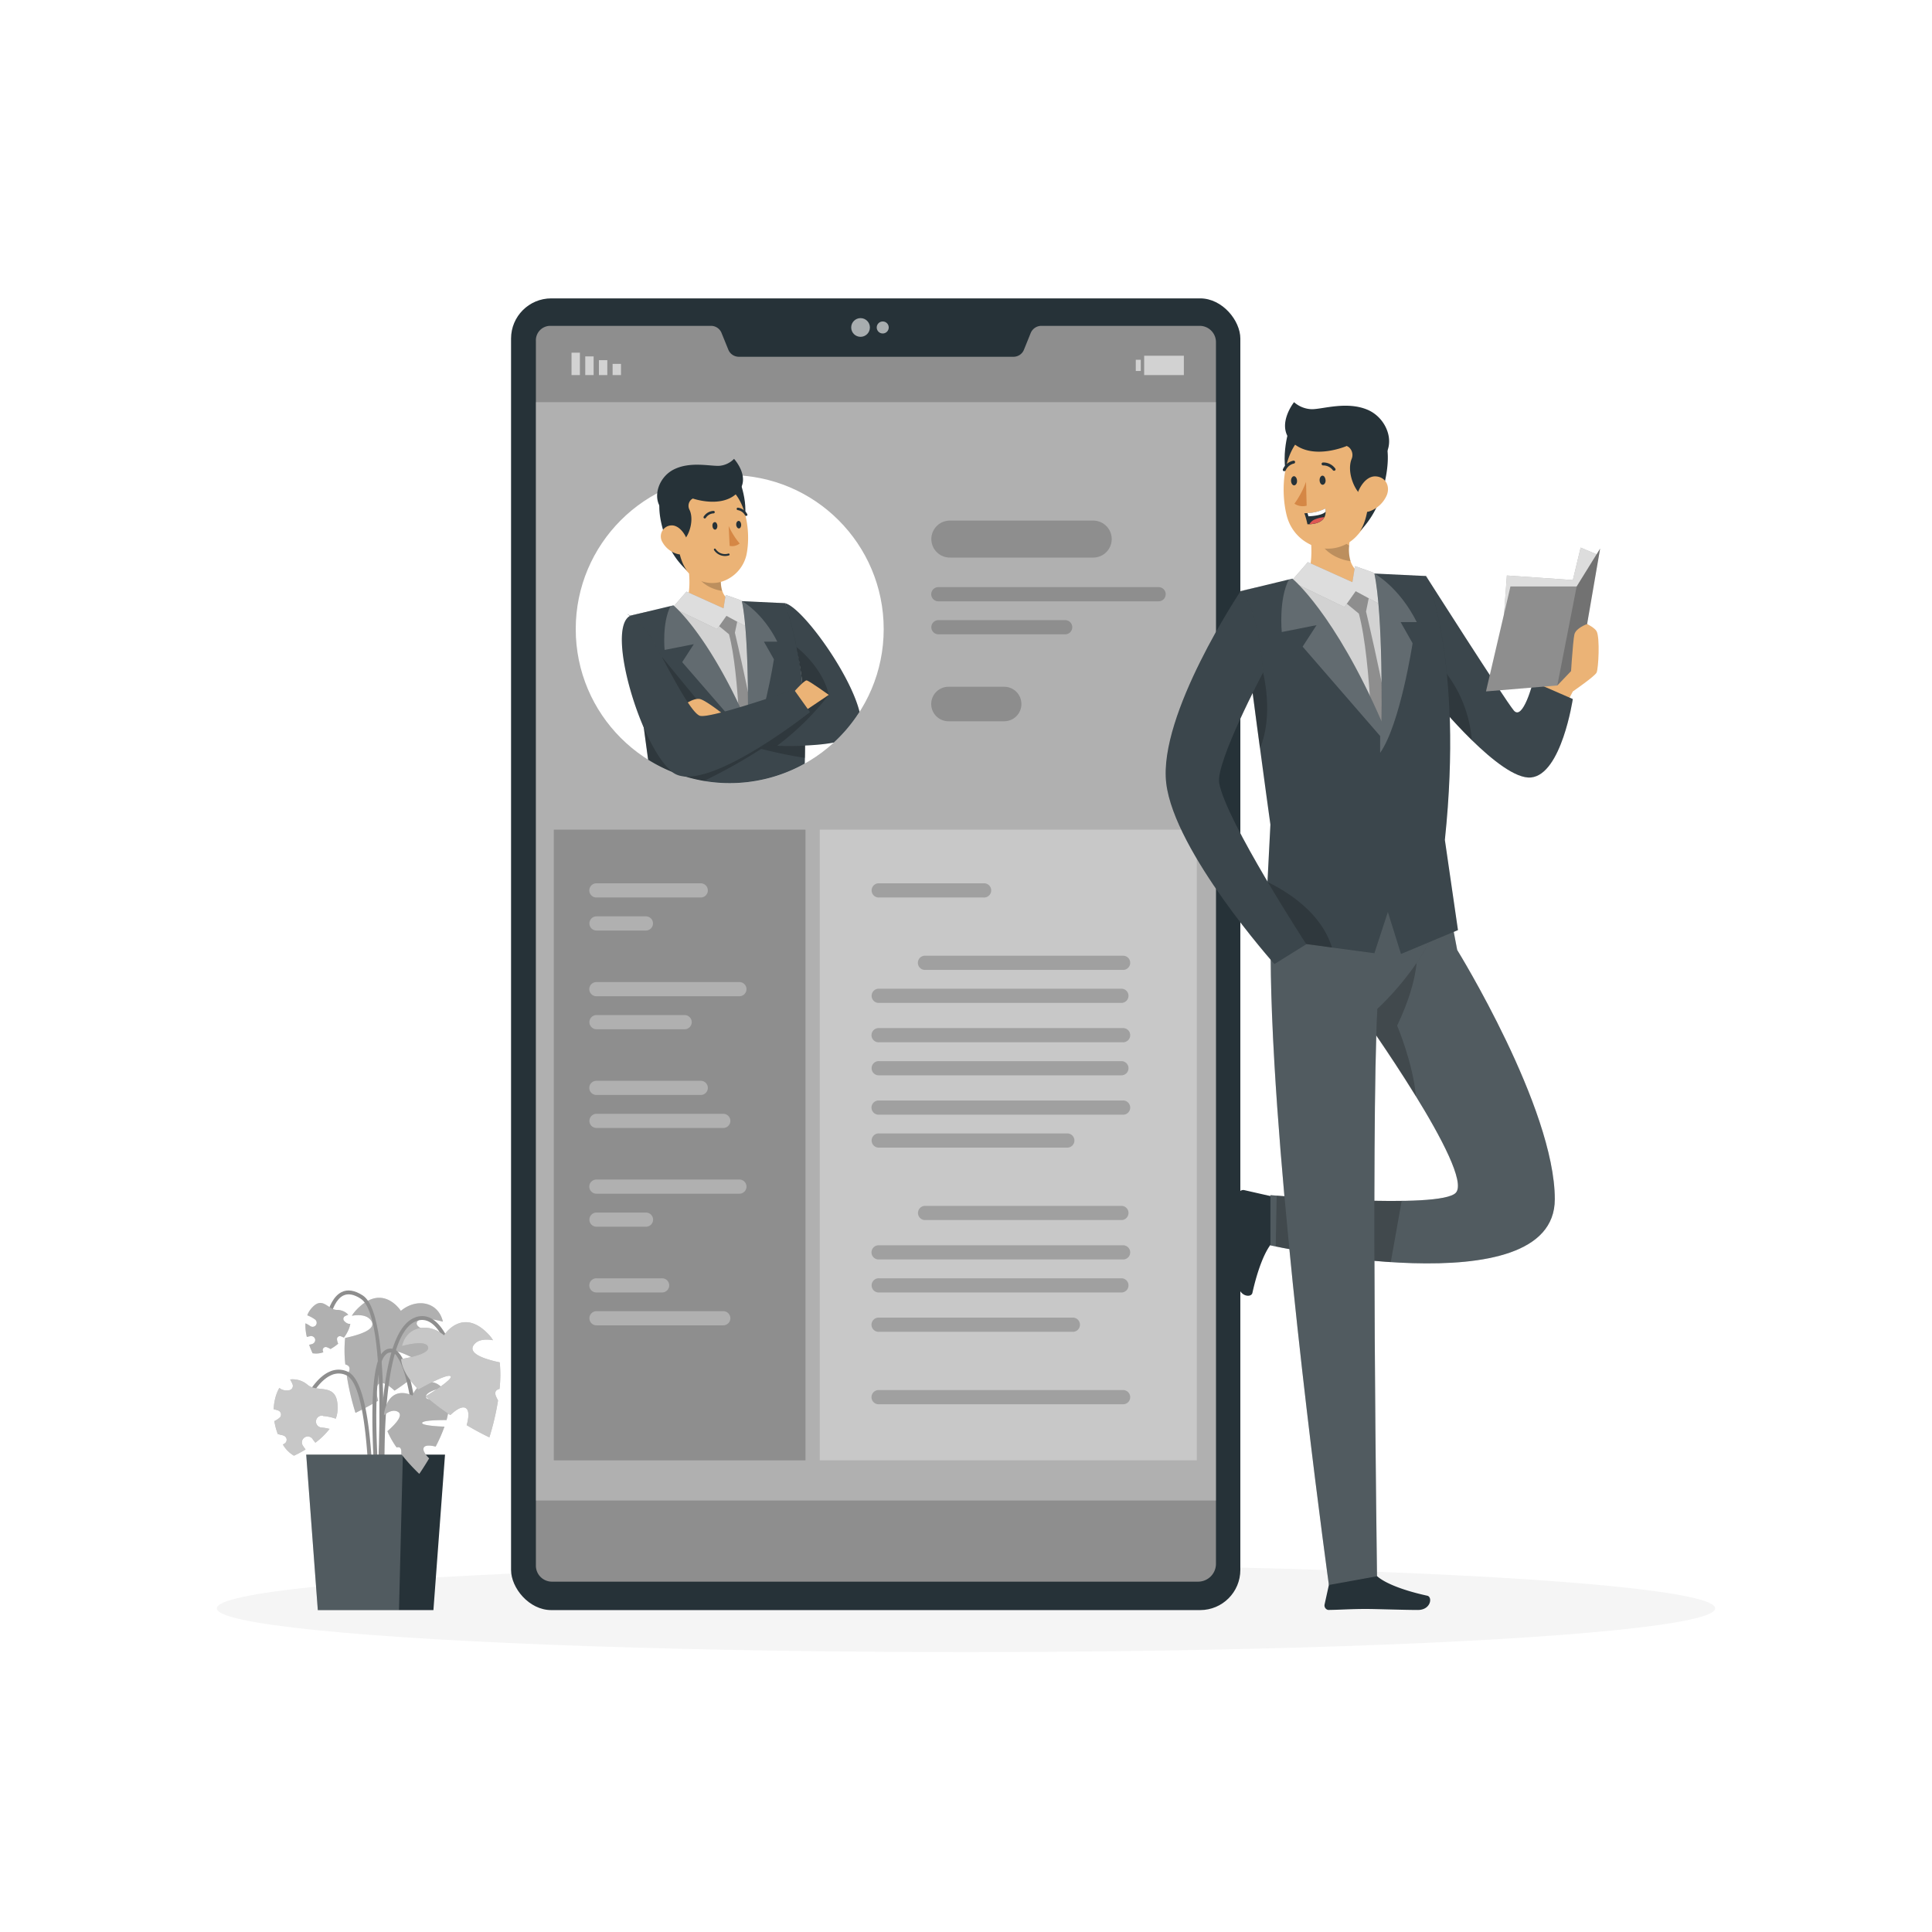 <svg class="animated" id="freepik_stories-personal-site" xmlns="http://www.w3.org/2000/svg" viewBox="0 0 500 500" version="1.1" xmlns:xlink="http://www.w3.org/1999/xlink" xmlns:svgjs="http://svgjs.com/svgjs"><style>svg#freepik_stories-personal-site:not(.animated) .animable {opacity: 0;}svg#freepik_stories-personal-site.animated #freepik--background-complete--inject-2 {animation: 15.0s 1 forwards cubic-bezier(.36,-0.01,.5,1.38) slideLeft;animation-delay: 0s;}            @keyframes slideLeft {                0% {                    opacity: 0;                    transform: translateX(-30px);                }                100% {                    opacity: 1;                    transform: translateX(0);                }            }        .animator-hidden { display: none; }</style><g id="freepik--background-complete--inject-2" class="animable animator-active animator-hidden" style="transform-origin: 250px 228.23px;"><rect y="382.4" width="500" height="0.25" style="fill: rgb(235, 235, 235); transform-origin: 250px 382.525px;" id="el3klbbmtvb9a" class="animable"></rect><rect x="416.78" y="398.49" width="33.12" height="0.25" style="fill: rgb(235, 235, 235); transform-origin: 433.34px 398.615px;" id="elzklpeznqfg" class="animable"></rect><rect x="322.53" y="401.21" width="8.69" height="0.25" style="fill: rgb(235, 235, 235); transform-origin: 326.875px 401.335px;" id="elr006u4uan1j" class="animable"></rect><rect x="396.59" y="389.21" width="19.19" height="0.25" style="fill: rgb(235, 235, 235); transform-origin: 406.185px 389.335px;" id="eldx5w8lgh5u5" class="animable"></rect><rect x="52.46" y="390.89" width="43.19" height="0.25" style="fill: rgb(235, 235, 235); transform-origin: 74.055px 391.015px;" id="elgi2jc698hwt" class="animable"></rect><rect x="104.56" y="390.89" width="6.33" height="0.25" style="fill: rgb(235, 235, 235); transform-origin: 107.725px 391.015px;" id="elczg8jnc1hgb" class="animable"></rect><rect x="131.47" y="395.11" width="93.68" height="0.25" style="fill: rgb(235, 235, 235); transform-origin: 178.31px 395.235px;" id="ell7ksoy8jnp" class="animable"></rect><path d="M237,337.8H43.91a5.71,5.71,0,0,1-5.7-5.71V60.66A5.71,5.71,0,0,1,43.91,55H237a5.71,5.71,0,0,1,5.71,5.71V332.09A5.71,5.71,0,0,1,237,337.8ZM43.91,55.2a5.46,5.46,0,0,0-5.45,5.46V332.09a5.46,5.46,0,0,0,5.45,5.46H237a5.47,5.47,0,0,0,5.46-5.46V60.66A5.47,5.47,0,0,0,237,55.2Z" style="fill: rgb(235, 235, 235); transform-origin: 140.46px 196.4px;" id="el127s0s4v3z1c" class="animable"></path><path d="M453.31,337.8H260.21a5.72,5.72,0,0,1-5.71-5.71V60.66A5.72,5.72,0,0,1,260.21,55h193.1A5.71,5.71,0,0,1,459,60.66V332.09A5.71,5.71,0,0,1,453.31,337.8ZM260.21,55.2a5.47,5.47,0,0,0-5.46,5.46V332.09a5.47,5.47,0,0,0,5.46,5.46h193.1a5.47,5.47,0,0,0,5.46-5.46V60.66a5.47,5.47,0,0,0-5.46-5.46Z" style="fill: rgb(235, 235, 235); transform-origin: 356.75px 196.4px;" id="el981gwzyubj" class="animable"></path><g id="elt7xlqy9cmg"><rect x="269.04" y="159.31" width="176.29" height="223.23" style="fill: rgb(240, 240, 240); transform-origin: 357.185px 270.925px; transform: rotate(180deg);" class="animable"></rect></g><g id="elbsdkp3gy99q"><rect x="275.27" y="167.45" width="163.83" height="47.74" style="fill: rgb(224, 224, 224); transform-origin: 357.185px 191.32px; transform: rotate(180deg);" class="animable"></rect></g><g id="elnmrx0lnlcdk"><rect x="429.79" y="175.18" width="9.31" height="40.01" style="fill: rgb(235, 235, 235); transform-origin: 434.445px 195.185px; transform: rotate(180deg);" class="animable"></rect></g><g id="elks5d04y3zpq"><rect x="384.79" y="175.18" width="9.31" height="40.01" style="fill: rgb(235, 235, 235); transform-origin: 389.445px 195.185px; transform: rotate(180deg);" class="animable"></rect></g><g id="el23xdmjy350e"><rect x="330.24" y="174.68" width="9.31" height="40.01" style="fill: rgb(235, 235, 235); transform-origin: 334.895px 194.685px; transform: rotate(-170.22deg);" class="animable"></rect></g><g id="elw7051l2m3i8"><rect x="418.26" y="180.45" width="9.31" height="34.74" style="fill: rgb(235, 235, 235); transform-origin: 422.915px 197.82px; transform: rotate(180deg);" class="animable"></rect></g><g id="eldhk1ozwaso"><rect x="396.87" y="180.45" width="9.31" height="34.74" style="fill: rgb(235, 235, 235); transform-origin: 401.525px 197.82px; transform: rotate(180deg);" class="animable"></rect></g><g id="elu5atwf632v"><rect x="342.87" y="180.45" width="9.31" height="34.74" style="fill: rgb(235, 235, 235); transform-origin: 347.525px 197.82px; transform: rotate(180deg);" class="animable"></rect></g><g id="el2fuujiub86g"><rect x="368.69" y="179.85" width="9.31" height="34.74" style="fill: rgb(235, 235, 235); transform-origin: 373.345px 197.22px; transform: rotate(-167.47deg);" class="animable"></rect></g><g id="el4uxxapsbylq"><rect x="410.21" y="173.19" width="4.65" height="41.99" style="fill: rgb(235, 235, 235); transform-origin: 412.535px 194.185px; transform: rotate(180deg);" class="animable"></rect></g><g id="el5kord7mqlk"><rect x="354.86" y="173.19" width="4.65" height="41.99" style="fill: rgb(235, 235, 235); transform-origin: 357.185px 194.185px; transform: rotate(180deg);" class="animable"></rect></g><rect x="275.27" y="222.74" width="163.83" height="47.74" style="fill: rgb(224, 224, 224); transform-origin: 357.185px 246.61px;" id="eltkre5qv0yw" class="animable"></rect><rect x="275.27" y="230.47" width="9.31" height="40.01" style="fill: rgb(235, 235, 235); transform-origin: 279.925px 250.475px;" id="el0aznux7s1558" class="animable"></rect><rect x="320.27" y="230.47" width="9.31" height="40.01" style="fill: rgb(235, 235, 235); transform-origin: 324.925px 250.475px;" id="el4vrap7vt9kv" class="animable"></rect><g id="elkaimyfs5tcl"><rect x="374.82" y="229.97" width="9.31" height="40.01" style="fill: rgb(235, 235, 235); transform-origin: 379.475px 249.975px; transform: rotate(-9.78deg);" class="animable"></rect></g><rect x="286.8" y="235.74" width="9.31" height="34.74" style="fill: rgb(235, 235, 235); transform-origin: 291.455px 253.11px;" id="el93uttqpn7ye" class="animable"></rect><rect x="308.19" y="235.74" width="9.31" height="34.74" style="fill: rgb(235, 235, 235); transform-origin: 312.845px 253.11px;" id="elfbfy08zcxkp" class="animable"></rect><rect x="362.18" y="235.74" width="9.31" height="34.74" style="fill: rgb(235, 235, 235); transform-origin: 366.835px 253.11px;" id="elb03va0h3xp" class="animable"></rect><g id="elb5r653vqql8"><rect x="336.37" y="235.15" width="9.31" height="34.74" style="fill: rgb(235, 235, 235); transform-origin: 341.025px 252.52px; transform: rotate(-12.53deg);" class="animable"></rect></g><rect x="299.5" y="228.49" width="4.65" height="41.99" style="fill: rgb(235, 235, 235); transform-origin: 301.825px 249.485px;" id="elxvxadxy5vvs" class="animable"></rect><rect x="354.86" y="228.49" width="4.65" height="41.99" style="fill: rgb(235, 235, 235); transform-origin: 357.185px 249.485px;" id="elmtwvu5lfxxc" class="animable"></rect><g id="elwcxg5fy5op"><rect x="429.79" y="230.47" width="9.31" height="40.01" style="fill: rgb(235, 235, 235); transform-origin: 434.445px 250.475px; transform: rotate(180deg);" class="animable"></rect></g><g id="el4qfi7b4xtv8"><rect x="418.26" y="235.74" width="9.31" height="34.74" style="fill: rgb(235, 235, 235); transform-origin: 422.915px 253.11px; transform: rotate(180deg);" class="animable"></rect></g><g id="elsrrqf9590o"><rect x="396.87" y="235.74" width="9.31" height="34.74" style="fill: rgb(235, 235, 235); transform-origin: 401.525px 253.11px; transform: rotate(180deg);" class="animable"></rect></g><g id="el3fwep7czqts"><rect x="410.21" y="228.49" width="4.65" height="41.99" style="fill: rgb(235, 235, 235); transform-origin: 412.535px 249.485px; transform: rotate(180deg);" class="animable"></rect></g><g id="elba49je51ps"><rect x="275.27" y="278.04" width="163.83" height="47.74" style="fill: rgb(224, 224, 224); transform-origin: 357.185px 301.91px; transform: rotate(180deg);" class="animable"></rect></g><g id="elnee5xppz0t"><rect x="335.76" y="285.77" width="9.31" height="40.01" style="fill: rgb(235, 235, 235); transform-origin: 340.415px 305.775px; transform: rotate(180deg);" class="animable"></rect></g><g id="eln6kbyz3dqab"><rect x="281.21" y="285.27" width="9.31" height="40.01" style="fill: rgb(235, 235, 235); transform-origin: 285.865px 305.275px; transform: rotate(-170.22deg);" class="animable"></rect></g><g id="elzku0tx7tuod"><rect x="369.23" y="291.04" width="9.31" height="34.74" style="fill: rgb(235, 235, 235); transform-origin: 373.885px 308.41px; transform: rotate(180deg);" class="animable"></rect></g><g id="ell911mjk6ven"><rect x="347.84" y="291.04" width="9.31" height="34.74" style="fill: rgb(235, 235, 235); transform-origin: 352.495px 308.41px; transform: rotate(180deg);" class="animable"></rect></g><g id="elk8p3xqwpsxs"><rect x="293.84" y="291.04" width="9.31" height="34.74" style="fill: rgb(235, 235, 235); transform-origin: 298.495px 308.41px; transform: rotate(180deg);" class="animable"></rect></g><g id="el20c2r37rqgp"><rect x="319.66" y="290.44" width="9.31" height="34.74" style="fill: rgb(235, 235, 235); transform-origin: 324.315px 307.81px; transform: rotate(-167.47deg);" class="animable"></rect></g><g id="elutf7jmi5lyi"><rect x="361.18" y="283.78" width="4.65" height="41.99" style="fill: rgb(235, 235, 235); transform-origin: 363.505px 304.775px; transform: rotate(180deg);" class="animable"></rect></g><g id="elqnwtetybku8"><rect x="305.82" y="283.78" width="4.65" height="41.99" style="fill: rgb(235, 235, 235); transform-origin: 308.145px 304.775px; transform: rotate(180deg);" class="animable"></rect></g><g id="elt834liigp2p"><rect x="388.27" y="285.27" width="9.31" height="40.01" style="fill: rgb(235, 235, 235); transform-origin: 392.925px 305.275px; transform: rotate(-170.22deg);" class="animable"></rect></g><g id="elj10xponnye"><rect x="400.91" y="291.04" width="9.31" height="34.74" style="fill: rgb(235, 235, 235); transform-origin: 405.565px 308.41px; transform: rotate(180deg);" class="animable"></rect></g><g id="elqe8u6vcf85p"><rect x="426.72" y="290.44" width="9.31" height="34.74" style="fill: rgb(235, 235, 235); transform-origin: 431.375px 307.81px; transform: rotate(-167.47deg);" class="animable"></rect></g><g id="elwh6psxfy7ad"><rect x="412.89" y="283.78" width="4.65" height="41.99" style="fill: rgb(235, 235, 235); transform-origin: 415.215px 304.775px; transform: rotate(180deg);" class="animable"></rect></g><path d="M418.26,159.31V156h-5.37a62.77,62.77,0,0,0,2-31.45s.08,13.73-5.23,13.83c-8.11.14-8.72-13.83-8.72-13.83s-2,20,5.32,31.45h-5.56v3.31Z" style="fill: rgb(224, 224, 224); transform-origin: 409.475px 141.93px;" id="elueag9c9e71d" class="animable"></path><circle cx="407.85" cy="133.71" r="4.68" style="fill: rgb(224, 224, 224); transform-origin: 407.85px 133.71px;" id="elz8rucspxm3" class="animable"></circle><path d="M382.26,159.31v-1.93l-5.67-2.64,2.83-2.76-7.05-24.93v15.56s1,0,1,2.24-3.21,1.72-3.21-.13,1.05-2.11,1.05-2.11V126.39l-6.46,24.66,2.9,3.69-5.8,2.64v1.93Z" style="fill: rgb(224, 224, 224); transform-origin: 372.055px 142.85px;" id="elauq3f5d1va8" class="animable"></path><polygon points="347.53 159.31 347.53 157.78 342.3 156.59 342.3 133.71 337.82 127.45 334 132.35 334 142.85 332.02 140.11 329.25 139.05 327.27 143.38 331.49 156.59 327.27 157.78 327.27 159.31 347.53 159.31" style="fill: rgb(224, 224, 224); transform-origin: 337.4px 143.38px;" id="elyclg0q3a8k8" class="animable"></polygon><polygon points="312.84 160.01 306.43 127.45 286.8 127.45 291.45 145.91 284.57 159.31 312.84 160.01" style="fill: rgb(224, 224, 224); transform-origin: 298.705px 143.73px;" id="ell5xudxgy3vi" class="animable"></polygon><rect x="53.31" y="111.49" width="130.44" height="6.7" style="fill: rgb(224, 224, 224); transform-origin: 118.53px 114.84px;" id="elevfc20iqfo" class="animable"></rect><rect x="59.31" y="86.79" width="5.75" height="24.7" style="fill: rgb(235, 235, 235); transform-origin: 62.185px 99.14px;" id="el7wviysj09kd" class="animable"></rect><rect x="87.1" y="86.79" width="5.75" height="24.7" style="fill: rgb(235, 235, 235); transform-origin: 89.975px 99.14px;" id="elph2poz33vo" class="animable"></rect><g id="elui2i59jzm1i"><rect x="120.78" y="86.48" width="5.75" height="24.7" style="fill: rgb(235, 235, 235); transform-origin: 123.655px 98.83px; transform: rotate(-9.78deg);" class="animable"></rect></g><rect x="66.43" y="90.04" width="5.75" height="21.45" style="fill: rgb(235, 235, 235); transform-origin: 69.305px 100.765px;" id="elhqoxt6wx37l" class="animable"></rect><rect x="79.64" y="90.04" width="5.75" height="21.45" style="fill: rgb(235, 235, 235); transform-origin: 82.515px 100.765px;" id="elinnllrwkp4" class="animable"></rect><rect x="112.98" y="90.04" width="5.75" height="21.45" style="fill: rgb(235, 235, 235); transform-origin: 115.855px 100.765px;" id="el3lsjarmczr2" class="animable"></rect><g id="elpgmy3trll1"><rect x="97.04" y="89.68" width="5.75" height="21.45" style="fill: rgb(235, 235, 235); transform-origin: 99.915px 100.405px; transform: rotate(-12.53deg);" class="animable"></rect></g><rect x="74.27" y="85.56" width="2.87" height="25.93" style="fill: rgb(235, 235, 235); transform-origin: 75.705px 98.525px;" id="el4sjj4dt11v" class="animable"></rect><rect x="108.45" y="85.56" width="2.87" height="25.93" style="fill: rgb(235, 235, 235); transform-origin: 109.885px 98.525px;" id="el49f3kbyc10h" class="animable"></rect><rect x="143.23" y="91.94" width="28" height="19.33" style="fill: rgb(235, 235, 235); transform-origin: 157.23px 101.605px;" id="elkjeh532tt9" class="animable"></rect><g id="ellh05qlld6ni"><rect x="53.31" y="161.52" width="130.44" height="6.7" style="fill: rgb(224, 224, 224); transform-origin: 118.53px 164.87px; transform: rotate(180deg);" class="animable"></rect></g><g id="elhjmtkih39d"><rect x="171.99" y="136.82" width="5.75" height="24.7" style="fill: rgb(235, 235, 235); transform-origin: 174.865px 149.17px; transform: rotate(180deg);" class="animable"></rect></g><g id="elog7y3n6zox8"><rect x="144.21" y="136.82" width="5.75" height="24.7" style="fill: rgb(235, 235, 235); transform-origin: 147.085px 149.17px; transform: rotate(180deg);" class="animable"></rect></g><g id="eleuhu8c162b"><rect x="110.52" y="136.51" width="5.75" height="24.7" style="fill: rgb(235, 235, 235); transform-origin: 113.395px 148.86px; transform: rotate(-170.22deg);" class="animable"></rect></g><g id="elgwlkycxwhmd"><rect x="164.87" y="140.08" width="5.75" height="21.45" style="fill: rgb(235, 235, 235); transform-origin: 167.745px 150.805px; transform: rotate(180deg);" class="animable"></rect></g><g id="elmwnbr1t3ywb"><rect x="151.66" y="140.08" width="5.75" height="21.45" style="fill: rgb(235, 235, 235); transform-origin: 154.535px 150.805px; transform: rotate(180deg);" class="animable"></rect></g><g id="elf71ndicbquu"><rect x="118.32" y="140.08" width="5.75" height="21.45" style="fill: rgb(235, 235, 235); transform-origin: 121.195px 150.805px; transform: rotate(180deg);" class="animable"></rect></g><g id="el9zzlpp6pgh"><rect x="134.26" y="139.71" width="5.75" height="21.45" style="fill: rgb(235, 235, 235); transform-origin: 137.135px 150.435px; transform: rotate(-167.47deg);" class="animable"></rect></g><g id="elet6lmcu2be7"><rect x="159.9" y="135.59" width="2.87" height="25.93" style="fill: rgb(235, 235, 235); transform-origin: 161.335px 148.555px; transform: rotate(180deg);" class="animable"></rect></g><g id="elm9pa0avgc8"><rect x="125.72" y="135.59" width="2.87" height="25.93" style="fill: rgb(235, 235, 235); transform-origin: 127.155px 148.555px; transform: rotate(180deg);" class="animable"></rect></g><g id="elfqmkz34xw4"><rect x="65.82" y="141.97" width="28" height="19.33" style="fill: rgb(235, 235, 235); transform-origin: 79.82px 151.635px; transform: rotate(180deg);" class="animable"></rect></g><rect x="46.99" y="259.47" width="109.39" height="123.08" style="fill: rgb(224, 224, 224); transform-origin: 101.685px 321.01px;" id="elrmy86tf032o" class="animable"></rect><rect x="52.42" y="264.37" width="98.53" height="19.82" style="fill: rgb(235, 235, 235); transform-origin: 101.685px 274.28px;" id="elk1eqlpb2dgn" class="animable"></rect><rect x="52.42" y="289.34" width="98.53" height="19.82" style="fill: rgb(235, 235, 235); transform-origin: 101.685px 299.25px;" id="el4ds5wu9kqi9" class="animable"></rect><rect x="52.42" y="314.31" width="98.53" height="59.1" style="fill: rgb(235, 235, 235); transform-origin: 101.685px 343.86px;" id="elk3dtm5h7ad9" class="animable"></rect><path d="M106.27,267.76H97.1a6.9,6.9,0,0,1-5.94-3.39h21A6.9,6.9,0,0,1,106.27,267.76Z" style="fill: rgb(224, 224, 224); transform-origin: 101.66px 266.065px;" id="elv2ew9zlnfd" class="animable"></path><path d="M106.27,292.7H97.1a6.9,6.9,0,0,1-5.94-3.39h21A6.9,6.9,0,0,1,106.27,292.7Z" style="fill: rgb(224, 224, 224); transform-origin: 101.66px 291.005px;" id="ela6qvpdcgv87" class="animable"></path><path d="M106.27,317.73H97.1a6.89,6.89,0,0,1-5.94-3.4h21A6.89,6.89,0,0,1,106.27,317.73Z" style="fill: rgb(224, 224, 224); transform-origin: 101.66px 316.03px;" id="ellhs5o2x6oqd" class="animable"></path></g><g id="freepik--Shadow--inject-2" class="animable" style="transform-origin: 250px 416.24px;"><ellipse id="freepik--path--inject-2" cx="250" cy="416.24" rx="193.89" ry="11.32" style="fill: rgb(245, 245, 245); transform-origin: 250px 416.24px;" class="animable"></ellipse></g><g id="freepik--Plant--inject-2" class="animable" style="transform-origin: 100.158px 375.33px;"><path d="M107.85,342.4c-.21,1.47,3.77,2.44,7,3-.26,2.67-2,5.37-4.49,7.89-3.09-1.74-7.49-4-8.3-3.48s3.62,3.53,6.44,5.25a57.06,57.06,0,0,1-6.39,4.84c-1.38-1.29-3-2.43-4-1.81s-.73,2.63-.24,4.42c-3.36,1.95-5.87,3.14-5.87,3.14a67.5,67.5,0,0,1-2.24-9.53c.17-.33.34-.67.49-1,.54-1.25,0-1.78-.88-2a32.82,32.82,0,0,1-.05-6.86c3.79-.8,8.41-2.27,6.68-4.55-1-1.38-3-1.53-4.94-1.19a8.52,8.52,0,0,1,.94-1.27c6.92-7.62,11.74,0,11.74,0,4-3.35,9.66-2.45,10.88,2.79C112.42,341.45,108.11,340.59,107.85,342.4Z" style="fill: rgb(142, 142, 142); transform-origin: 102.007px 350.757px;" id="el55gka6p4ieg" class="animable"></path><g id="elbazg32rg32"><path d="M107.85,342.4c-.21,1.47,3.77,2.44,7,3-.26,2.67-2,5.37-4.49,7.89-3.09-1.74-7.49-4-8.3-3.48s3.62,3.53,6.44,5.25a57.06,57.06,0,0,1-6.39,4.84c-1.38-1.29-3-2.43-4-1.81s-.73,2.63-.24,4.42c-3.36,1.95-5.87,3.14-5.87,3.14a67.5,67.5,0,0,1-2.24-9.53c.17-.33.34-.67.49-1,.54-1.25,0-1.78-.88-2a32.82,32.82,0,0,1-.05-6.86c3.79-.8,8.41-2.27,6.68-4.55-1-1.38-3-1.53-4.94-1.19a8.52,8.52,0,0,1,.94-1.27c6.92-7.62,11.74,0,11.74,0,4-3.35,9.66-2.45,10.88,2.79C112.42,341.45,108.11,340.59,107.85,342.4Z" style="fill: rgb(255, 255, 255); opacity: 0.3; isolation: isolate; transform-origin: 102.007px 350.757px;" class="animable"></path></g><path d="M99.22,398.39l1-.08c0-.52-4.1-51.53,7.35-56.34a3.88,3.88,0,0,1,3.47.09c4.14,2.15,6.12,11.08,6.14,11.17l1-.21c-.09-.39-2.11-9.48-6.66-11.85a4.88,4.88,0,0,0-4.32-.12C95.07,346.14,99,396.26,99.22,398.39Z" style="fill: rgb(142, 142, 142); transform-origin: 108.31px 369.497px;" id="elurbvjv8hjph" class="animable"></path><path d="M97.78,397.28c.2-2.29,4.87-56.26-3.87-62-2.09-1.38-4-1.67-5.54-.87-4.13,2.09-4.68,10.91-4.7,11.29l1,.05c0-.08.53-8.62,4.15-10.45,1.24-.62,2.77-.35,4.55.81,8.24,5.41,3.46,60.52,3.41,61.08Z" style="fill: rgb(142, 142, 142); transform-origin: 91.437px 365.625px;" id="elskqs71qbdx" class="animable"></path><path d="M96.46,401.65C96.53,399.89,98,358.58,90,355a5.55,5.55,0,0,0-4.73,0c-5.46,2.4-8.83,12.58-9,13l1,.31c0-.1,3.37-10.18,8.42-12.4a4.56,4.56,0,0,1,3.92,0c6.1,2.77,6.3,34,5.86,45.74Z" style="fill: rgb(142, 142, 142); transform-origin: 86.44px 378.06px;" id="el6ynxtum3zbj" class="animable"></path><path d="M98.49,399.76l1-.12c-1.4-12.29-4.08-45.06.3-49a1.72,1.72,0,0,1,1.79-.55c2.93,1.13,4.72,11.78,5.16,15.8l1-.11c-.17-1.54-1.77-15.08-5.8-16.62a2.64,2.64,0,0,0-2.82.74C93.45,355,98.28,397.93,98.49,399.76Z" style="fill: rgb(142, 142, 142); transform-origin: 102.056px 374.39px;" id="el2t3pkfgl6hv" class="animable"></path><polygon points="115.17 376.45 79.25 376.45 82.25 416.69 112.17 416.69 115.17 376.45" style="fill: rgb(38, 50, 56); transform-origin: 97.21px 396.57px;" id="elic1zy39saf" class="animable"></polygon><g id="eld988jhiwobn"><polygon points="104.26 376.45 103.26 416.69 82.25 416.69 79.25 376.45 104.26 376.45" style="fill: rgb(255, 255, 255); opacity: 0.2; isolation: isolate; transform-origin: 91.755px 396.57px;" class="animable"></polygon></g><path d="M110.28,361.68c.38,1,3.17.21,5.36-.57.75,1.73.58,4-.07,6.4-2.5,0-6,.08-6.31.7s3.44.94,5.77,1a39.92,39.92,0,0,1-2.28,5.17c-1.3-.32-2.68-.46-3.07.25s.46,1.87,1.37,2.8c-1.4,2.36-2.54,4-2.54,4a48.12,48.12,0,0,1-4.65-5.11c0-.27,0-.53,0-.81-.09-.95-.6-1.1-1.21-.9a22.78,22.78,0,0,1-2.39-4.22c2.07-1.79,4.41-4.28,2.56-5.1-1.11-.49-2.34.07-3.45,1a5.81,5.81,0,0,1,.14-1.11c1.65-7.07,7.24-4,7.24-4,1.33-3.44,5.12-4.82,7.67-2C112.78,359.52,109.82,360.47,110.28,361.68Z" style="fill: rgb(142, 142, 142); transform-origin: 107.752px 369.548px;" id="elpms2qiqjjc" class="animable"></path><g id="elx6t6ahove1e"><path d="M110.28,361.68c.38,1,3.17.21,5.36-.57.75,1.73.58,4-.07,6.4-2.5,0-6,.08-6.31.7s3.44.94,5.77,1a39.92,39.92,0,0,1-2.28,5.17c-1.3-.32-2.68-.46-3.07.25s.46,1.87,1.37,2.8c-1.4,2.36-2.54,4-2.54,4a48.12,48.12,0,0,1-4.65-5.11c0-.27,0-.53,0-.81-.09-.95-.6-1.1-1.21-.9a22.78,22.78,0,0,1-2.39-4.22c2.07-1.79,4.41-4.28,2.56-5.1-1.11-.49-2.34.07-3.45,1a5.81,5.81,0,0,1,.14-1.11c1.65-7.07,7.24-4,7.24-4,1.33-3.44,5.12-4.82,7.67-2C112.78,359.52,109.82,360.47,110.28,361.68Z" style="fill: rgb(255, 255, 255); opacity: 0.3; isolation: isolate; transform-origin: 107.752px 369.548px;" class="animable"></path></g><path d="M83.61,366.46a13.49,13.49,0,0,1,3.28.69,7.36,7.36,0,0,0,.48-2.38c.23-7.25-5-4.19-7.7-6.32A5.93,5.93,0,0,0,75.09,357a12,12,0,0,1,.62,1.24,1.14,1.14,0,0,1-.88,1.55,3.22,3.22,0,0,1-2-.24,2.75,2.75,0,0,1-.53-.36,10,10,0,0,0-1,2.42,13.52,13.52,0,0,0-.47,3.1,10.37,10.37,0,0,1,1.21.34,1.13,1.13,0,0,1,.45,1.73,5.3,5.3,0,0,1-1.49,1,16.9,16.9,0,0,0,.91,3.39c.12,0,.25,0,.37.06s.52.12.78.19a2.32,2.32,0,0,1,.44.16,1.13,1.13,0,0,1,.25,1.93,6,6,0,0,1-.54.33,7.93,7.93,0,0,0,2.87,2.89,28.6,28.6,0,0,0,3-1.61c-.22-.29-.43-.58-.63-.88a1.67,1.67,0,0,1-.31-1.14,1.55,1.55,0,0,1,1.72-1.33,1.58,1.58,0,0,1,1,.59c.24.36.5.7.76,1a18.88,18.88,0,0,0,3.68-3.58l-.11,0a11.74,11.74,0,0,0-2-.34,1.54,1.54,0,1,1,.4-3.05Z" style="fill: rgb(142, 142, 142); transform-origin: 79.104px 366.847px;" id="elbmo8zscwqio" class="animable"></path><g id="elrebg0xtdyn"><path d="M83.61,366.46a13.49,13.49,0,0,1,3.28.69,7.36,7.36,0,0,0,.48-2.38c.23-7.25-5-4.19-7.7-6.32A5.93,5.93,0,0,0,75.09,357a12,12,0,0,1,.62,1.24,1.14,1.14,0,0,1-.88,1.55,3.22,3.22,0,0,1-2-.24,2.75,2.75,0,0,1-.53-.36,10,10,0,0,0-1,2.42,13.52,13.52,0,0,0-.47,3.1,10.37,10.37,0,0,1,1.21.34,1.13,1.13,0,0,1,.45,1.73,5.3,5.3,0,0,1-1.49,1,16.9,16.9,0,0,0,.91,3.39c.12,0,.25,0,.37.06s.52.12.78.19a2.32,2.32,0,0,1,.44.16,1.13,1.13,0,0,1,.25,1.93,6,6,0,0,1-.54.33,7.93,7.93,0,0,0,2.87,2.89,28.6,28.6,0,0,0,3-1.61c-.22-.29-.43-.58-.63-.88a1.67,1.67,0,0,1-.31-1.14,1.55,1.55,0,0,1,1.72-1.33,1.58,1.58,0,0,1,1,.59c.24.36.5.7.76,1a18.88,18.88,0,0,0,3.68-3.58l-.11,0a11.74,11.74,0,0,0-2-.34,1.54,1.54,0,1,1,.4-3.05Z" style="fill: rgb(255, 255, 255); opacity: 0.5; isolation: isolate; transform-origin: 79.104px 366.847px;" class="animable"></path></g><path d="M81.53,341.48a9,9,0,0,0-2-1.08,5.17,5.17,0,0,1,.79-1.46c3.06-3.91,4.45,0,6.82.06a4,4,0,0,1,3,1.25,6.74,6.74,0,0,0-.87.38.79.79,0,0,0-.22,1.2,2.29,2.29,0,0,0,1.18.77,3.13,3.13,0,0,0,.43,0,6.76,6.76,0,0,1-.54,1.71A10,10,0,0,1,89,346.18a7.91,7.91,0,0,0-.79-.35.76.76,0,0,0-1,.7,3.29,3.29,0,0,0,.32,1.21,11.75,11.75,0,0,1-2,1.39,1.64,1.64,0,0,0-.22-.14c-.16-.09-.33-.16-.49-.24l-.3-.11a.8.8,0,0,0-.74.17.76.76,0,0,0-.24.74,3.31,3.31,0,0,0,.14.41,5.5,5.5,0,0,1-2.78.26,20.82,20.82,0,0,1-.89-2.19c.24-.06.48-.11.71-.18a1.19,1.19,0,0,0,.67-.47,1,1,0,0,0-.33-1.45,1,1,0,0,0-.79-.14c-.28.08-.57.14-.86.21a13.14,13.14,0,0,1-.37-3.5l.08,0a8.25,8.25,0,0,1,1.22.71,1.05,1.05,0,0,0,1.45-.32A1.06,1.06,0,0,0,81.53,341.48Z" style="fill: rgb(142, 142, 142); transform-origin: 84.847px 343.749px;" id="elyt96edrip9h" class="animable"></path><g id="elu8gqm7nb27"><path d="M81.53,341.48a9,9,0,0,0-2-1.08,5.17,5.17,0,0,1,.79-1.46c3.06-3.91,4.45,0,6.82.06a4,4,0,0,1,3,1.25,6.74,6.74,0,0,0-.87.38.79.79,0,0,0-.22,1.2,2.29,2.29,0,0,0,1.18.77,3.13,3.13,0,0,0,.43,0,6.76,6.76,0,0,1-.54,1.71A10,10,0,0,1,89,346.18a7.91,7.91,0,0,0-.79-.35.76.76,0,0,0-1,.7,3.29,3.29,0,0,0,.32,1.21,11.75,11.75,0,0,1-2,1.39,1.64,1.64,0,0,0-.22-.14c-.16-.09-.33-.16-.49-.24l-.3-.11a.8.8,0,0,0-.74.17.76.76,0,0,0-.24.74,3.31,3.31,0,0,0,.14.41,5.5,5.5,0,0,1-2.78.26,20.82,20.82,0,0,1-.89-2.19c.24-.06.48-.11.71-.18a1.19,1.19,0,0,0,.67-.47,1,1,0,0,0-.33-1.45,1,1,0,0,0-.79-.14c-.28.08-.57.14-.86.21a13.14,13.14,0,0,1-.37-3.5l.08,0a8.25,8.25,0,0,1,1.22.71,1.05,1.05,0,0,0,1.45-.32A1.06,1.06,0,0,0,81.53,341.48Z" style="fill: rgb(255, 255, 255); opacity: 0.3; isolation: isolate; transform-origin: 84.847px 343.749px;" class="animable"></path></g><path d="M110.8,348.73c.21,1.47-3.77,2.44-7,3,.26,2.67,2,5.36,4.49,7.88,3.09-1.74,7.49-4,8.3-3.47s-3.62,3.53-6.44,5.24a57.06,57.06,0,0,0,6.39,4.84c1.38-1.29,3-2.42,4-1.81s.73,2.64.24,4.42c3.36,2,5.87,3.15,5.87,3.15a67.5,67.5,0,0,0,2.24-9.53c-.17-.34-.34-.67-.49-1-.54-1.25,0-1.79.88-2a32.91,32.91,0,0,0,.05-6.87c-3.79-.79-8.41-2.27-6.68-4.55,1-1.37,3-1.53,4.94-1.18a8.61,8.61,0,0,0-.94-1.28c-6.92-7.62-11.74,0-11.74,0-4-3.35-9.66-2.44-10.88,2.79C106.23,347.77,110.54,346.91,110.8,348.73Z" style="fill: rgb(142, 142, 142); transform-origin: 116.643px 357.082px;" id="el5i9geu4xe8k" class="animable"></path><g id="elhmko32v2onh"><path d="M110.8,348.73c.21,1.47-3.77,2.44-7,3,.26,2.67,2,5.36,4.49,7.88,3.09-1.74,7.49-4,8.3-3.47s-3.62,3.53-6.44,5.24a57.06,57.06,0,0,0,6.39,4.84c1.38-1.29,3-2.42,4-1.81s.73,2.64.24,4.42c3.36,2,5.87,3.15,5.87,3.15a67.5,67.5,0,0,0,2.24-9.53c-.17-.34-.34-.67-.49-1-.54-1.25,0-1.79.88-2a32.91,32.91,0,0,0,.05-6.87c-3.79-.79-8.41-2.27-6.68-4.55,1-1.37,3-1.53,4.94-1.18a8.61,8.61,0,0,0-.94-1.28c-6.92-7.62-11.74,0-11.74,0-4-3.35-9.66-2.44-10.88,2.79C106.23,347.77,110.54,346.91,110.8,348.73Z" style="fill: rgb(255, 255, 255); opacity: 0.5; isolation: isolate; transform-origin: 116.643px 357.082px;" class="animable"></path></g></g><g id="freepik--Device--inject-2" class="animable" style="transform-origin: 226.63px 246.955px;"><rect x="132.26" y="77.22" width="188.74" height="339.47" rx="10.4" style="fill: rgb(38, 50, 56); transform-origin: 226.63px 246.955px;" id="ellhx87tnusu" class="animable"></rect><path d="M314.69,88.59V404.71a4.62,4.62,0,0,1-4.69,4.62H142.88a4.14,4.14,0,0,1-4.19-4.24V88.21a3.73,3.73,0,0,1,3.59-3.88h41.78a2.94,2.94,0,0,1,2.69,1.88l1.73,4.26a2.94,2.94,0,0,0,2.69,1.86H262.3A2.91,2.91,0,0,0,265,90.5l1.73-4.28a3,3,0,0,1,2.69-1.89h41.18A4.22,4.22,0,0,1,314.69,88.59Z" style="fill: rgb(142, 142, 142); transform-origin: 226.689px 246.83px;" id="elmld6rw15gla" class="animable"></path><g id="el04bydk31bogb"><rect x="138.69" y="104.08" width="176" height="284.25" style="fill: rgb(255, 255, 255); opacity: 0.3; isolation: isolate; transform-origin: 226.69px 246.205px;" class="animable"></rect></g><circle cx="188.85" cy="162.81" r="39.85" style="fill: rgb(255, 255, 255); transform-origin: 188.85px 162.81px;" id="elh22pzbz9yfe" class="animable"></circle><g id="el2ofju9h5w8v"><circle cx="222.71" cy="84.75" r="2.42" style="fill: rgb(255, 255, 255); opacity: 0.6; isolation: isolate; transform-origin: 222.71px 84.75px;" class="animable"></circle></g><g id="elml1z82asa1g"><path d="M230,84.75a1.55,1.55,0,1,1-1.55-1.55A1.54,1.54,0,0,1,230,84.75Z" style="fill: rgb(255, 255, 255); opacity: 0.6; isolation: isolate; transform-origin: 228.45px 84.75px;" class="animable"></path></g><g id="el4uwos4nig5e"><rect x="158.54" y="94.17" width="2.17" height="2.9" style="fill: rgb(255, 255, 255); opacity: 0.6; isolation: isolate; transform-origin: 159.625px 95.62px; transform: rotate(180deg);" class="animable"></rect></g><g id="elawykrhmzaur"><rect x="155" y="93.21" width="2.17" height="3.86" style="fill: rgb(255, 255, 255); opacity: 0.6; isolation: isolate; transform-origin: 156.085px 95.14px; transform: rotate(180deg);" class="animable"></rect></g><g id="el4tskwe7v82g"><rect x="151.46" y="92.24" width="2.17" height="4.83" style="fill: rgb(255, 255, 255); opacity: 0.6; isolation: isolate; transform-origin: 152.545px 94.655px; transform: rotate(180deg);" class="animable"></rect></g><g id="elk8uejq4uy"><rect x="147.91" y="91.27" width="2.17" height="5.8" style="fill: rgb(255, 255, 255); opacity: 0.6; isolation: isolate; transform-origin: 148.995px 94.17px; transform: rotate(180deg);" class="animable"></rect></g><g id="elxn6vvujqm9"><rect x="293.94" y="93.11" width="1.29" height="2.9" style="fill: rgb(255, 255, 255); opacity: 0.6; isolation: isolate; transform-origin: 294.585px 94.56px;" class="animable"></rect></g><g id="el4rehler40x3"><rect x="296.11" y="92.06" width="10.27" height="5.01" style="fill: rgb(255, 255, 255); opacity: 0.6; isolation: isolate; transform-origin: 301.245px 94.565px; transform: rotate(180deg);" class="animable"></rect></g><g id="freepik--group--inject-2" class="animable" style="transform-origin: 188.85px 158.975px;"><path d="M194,156c-8.26.1-20.63.75-30.91,3.34,0,0,1.51,7.58,3.15,17.89.61,3.84,1.24,8,1.82,12.39.08.65.17,1.3.25,2l.12,1c.16,1.31.32,2.63.47,3.94,0,.29.07.58.1.87a39.87,39.87,0,0,0,38.21.79c-.08-13.32-.9-30.23-4.05-42C203.17,156.11,199.5,155.94,194,156Z" style="fill: rgb(142, 142, 142); transform-origin: 185.15px 179.349px;" id="elwp5035appr" class="animable"></path><g id="elwy0f1yc85sa"><path d="M194,156c-8.26.1-20.63.75-30.91,3.34,0,0,1.51,7.58,3.15,17.89.61,3.84,1.24,8,1.82,12.39.08.65.17,1.3.25,2l.12,1c.16,1.31.32,2.63.47,3.94,0,.29.07.58.1.87a39.87,39.87,0,0,0,38.21.79c-.08-13.32-.9-30.23-4.05-42C203.17,156.11,199.5,155.94,194,156Z" style="fill: rgb(255, 255, 255); opacity: 0.6; isolation: isolate; transform-origin: 185.15px 179.349px;" class="animable"></path></g><path d="M176.53,157.63c3.3,3,11.37,1.89,11.37,1.89s5-1.38,4-3c-3-.49-4.41-1.88-5-3.65a8.8,8.8,0,0,1-.3-3.39c0-.63.14-1.27.25-1.9l-10-7.39C178.16,145.11,179.76,154.09,176.53,157.63Z" style="fill: rgb(235, 179, 118); transform-origin: 184.281px 149.955px;" id="elvwbsbfxjyn" class="animable"></path><g id="elc13djdjd92"><path d="M179.15,144.93c.4,6,5.32,7.64,7.73,8a8.8,8.8,0,0,1-.3-3.39Z" style="opacity: 0.2; isolation: isolate; transform-origin: 183.015px 148.93px;" class="animable"></path></g><path d="M191.56,124.84s3.42,8.79-.63,13.37-7.84-12.36-7.84-12.36Z" style="fill: rgb(38, 50, 56); transform-origin: 188px 131.918px;" id="el3r4pns2yzai" class="animable"></path><path d="M178.52,148.58a8.49,8.49,0,0,0,10.21,1.08,9.45,9.45,0,0,0,4.29-5.45c.1-.32.17-.64.24-1,1.13-6.1-.29-16-7-18.33a9.18,9.18,0,0,0-12.17,9.81C174.84,141.38,175,145.34,178.52,148.58Z" style="fill: rgb(235, 179, 118); transform-origin: 183.814px 137.62px;" id="elpw4kpjs93tj" class="animable"></path><path d="M184.37,136.07c0,.55.33,1,.69,1s.62-.47.6-1-.34-1-.7-.95S184.34,135.52,184.37,136.07Z" style="fill: rgb(38, 50, 56); transform-origin: 185.014px 136.093px;" id="elirbf5tassd8" class="animable"></path><path d="M190.53,135.76c0,.54.34,1,.7,1s.62-.48.59-1-.34-1-.7-.95S190.5,135.24,190.53,135.76Z" style="fill: rgb(38, 50, 56); transform-origin: 191.175px 135.783px;" id="el2db3bziutjr" class="animable"></path><path d="M188.58,136.13a19.42,19.42,0,0,0,2.85,4.53,3.15,3.15,0,0,1-2.6.62Z" style="fill: rgb(213, 135, 69); transform-origin: 190.005px 138.738px;" id="elymxhjul1nek" class="animable"></path><path d="M182.35,134.18a.35.35,0,0,0,.31-.15,2.57,2.57,0,0,1,2-1.17.32.32,0,1,0,0-.64h0a3.2,3.2,0,0,0-2.53,1.45.33.33,0,0,0,.07.45h0A.59.59,0,0,0,182.35,134.18Z" style="fill: rgb(38, 50, 56); transform-origin: 183.526px 133.2px;" id="elqt284ku6lxg" class="animable"></path><path d="M193.07,133.5a.31.31,0,0,0,.19,0,.32.32,0,0,0,.13-.43h0a3.17,3.17,0,0,0-2.4-1.68.3.3,0,0,0-.34.29h0a.33.33,0,0,0,.29.34h0a2.58,2.58,0,0,1,1.88,1.36A.3.3,0,0,0,193.07,133.5Z" style="fill: rgb(38, 50, 56); transform-origin: 192.038px 132.451px;" id="ele0rkv4spcwu" class="animable"></path><path d="M178.6,126.12l.65,2.9a2.2,2.2,0,0,0-.83,2.87c1.19,2.38.17,6.36-1.58,8.07,0,0-.16-1.06-1-.72s-.08,5.9,1.95,8.39a19.6,19.6,0,0,1-5.49-8.35c-1.93-5.28-2-9.28-1.15-11.49Z" style="fill: rgb(38, 50, 56); transform-origin: 174.94px 136.875px;" id="elk37ym9eudki" class="animable"></path><path d="M171.47,140.36a6.37,6.37,0,0,0,3.81,3c2.15.6,3.23-1.32,2.64-3.36-.54-1.8-2.31-4.35-4.48-4A2.85,2.85,0,0,0,171.47,140.36Z" style="fill: rgb(235, 179, 118); transform-origin: 174.548px 139.72px;" id="ela1emlzjcjte" class="animable"></path><path d="M179.25,129s7.24,2.57,11.36-1.25-.64-9-.64-9a6,6,0,0,1-3.76,1.8c-2.31.16-7.64-1.23-11.93,1s-5.9,8.37-2,11.17Z" style="fill: rgb(38, 50, 56); transform-origin: 181.176px 125.735px;" id="ellvo60xcnhre" class="animable"></path><path d="M185,142.22a3.14,3.14,0,0,0,3.57,1.28" style="fill: none; stroke: rgb(38, 50, 56); stroke-linecap: round; stroke-linejoin: round; stroke-width: 0.5px; transform-origin: 186.785px 142.932px;" id="elxx3xys8ud2o" class="animable"></path><path d="M191.19,159l-1,4.75s5.53,23.07,6.72,35l-2,2-3.17-2s-.28-24.37-3.08-34.61l-5-4.11,4-1.27Z" style="fill: rgb(142, 142, 142); transform-origin: 190.285px 179.755px;" id="elvlia19o4bh" class="animable"></path><path d="M177.66,153.11l9.59,4.32.56-3.46,3.53,1.24a2.9,2.9,0,0,1,1.92,3l-.4,3.81L188,159.38l-2.43,3.43-11.52-5.55Z" style="fill: rgb(142, 142, 142); transform-origin: 183.661px 157.96px;" id="elsh20q493la" class="animable"></path><g id="elyykk1x3nn3"><path d="M177.66,153.11l9.59,4.32.56-3.46,3.53,1.24a2.9,2.9,0,0,1,1.92,3l-.4,3.81L188,159.38l-2.43,3.43-11.52-5.55Z" style="fill: rgb(255, 255, 255); opacity: 0.7; isolation: isolate; transform-origin: 183.661px 157.96px;" class="animable"></path></g><path d="M187,115.23c-22,0-38,25.58-38,47.58a39.83,39.83,0,0,0,18.76,33.81c-1.74-12.78-4.16-31.11-4.64-37.27l11.19-2.68s9.05,7.36,19.28,30.83c0,0,.37-22.93-1.56-31.93l11.16.54s6,13.25,5.11,41.48a39.82,39.82,0,0,0,20.4-34.78C228.7,140.81,209,115.23,187,115.23Z" style="fill: none; transform-origin: 188.85px 156.41px;" id="elqexqpw4cu" class="animable"></path><path d="M203.19,156.11,192,155.57c1.93,9,1.56,31.93,1.56,31.93-10.23-23.47-19.28-30.83-19.28-30.83l-11.19,2.68c.48,6.16,2.9,24.49,4.64,37.27a39.84,39.84,0,0,0,40.54,1C209.15,169.36,203.19,156.11,203.19,156.11Z" style="fill: rgb(38, 50, 56); transform-origin: 185.724px 179.123px;" id="elhmrfhxm5j5" class="animable"></path><g id="elhs58296l5wn"><path d="M208.36,188c-.54-21.65-5.17-31.86-5.17-31.86L192,155.57c1.65,7.72,1.61,25.72,1.57,30.66,0,.81,0,1.26,0,1.26l-.58-1.33c-10-22.41-18.69-29.5-18.69-29.5l-.77.19-10.41,2.5c.27,3.49,1.16,10.88,2.19,19,.34,2.57.68,5.2,1,7.8s.66,4.89,1,7.2c.15,1.14.3,2.24.45,3.31a39.85,39.85,0,0,0,40.56,1c0-.47,0-1,.05-1.43Q208.45,191.82,208.36,188Z" style="fill: rgb(255, 255, 255); opacity: 0.1; isolation: isolate; transform-origin: 185.764px 179.145px;" class="animable"></path></g><g id="elq0vqm0wxy4"><path d="M197.7,166.06l2.59,4.56s-2.69,17.56-7,23.67v-3.63l-16.74-19.3,3-4.64L172,168.2s-.7-7,1.54-11.35l.77-.18s9.05,7.37,19.27,30.83c0,0,.38-22.94-1.55-31.93,0,0,5.33,2.89,9.13,10.49Z" style="fill: rgb(255, 255, 255); opacity: 0.2; isolation: isolate; transform-origin: 186.528px 174.93px;" class="animable"></path></g><path d="M187,115.23c-22,0-38,25.58-38,47.58a39.81,39.81,0,0,0,18.76,33.81c-.15-1.07-.3-2.17-.45-3.31-.31-2.31-.63-4.74-1-7.2l4.95-16.1,12.37,15.05,9.34,1.1.6.07L208.36,188q.09,3.84,0,8.18c-2.83-.43-6.65-1.14-11.42-2.33a141.22,141.22,0,0,1-14.76,8.28,39.85,39.85,0,0,0,46.51-39.29C228.7,140.81,209,115.23,187,115.23Z" style="fill: none; transform-origin: 188.845px 158.96px;" id="el7ox5kliqium" class="animable"></path><g id="elfaaq5vyul18"><path d="M208.37,196.15q.07-4.34,0-8.18l-14.76-1.74-.6-.07-9.34-1.1L171.29,170l-4.95,16.1c.34,2.46.66,4.89,1,7.2.15,1.14.3,2.24.45,3.31a39.56,39.56,0,0,0,14.43,5.48A141.22,141.22,0,0,0,197,193.82C201.72,195,205.54,195.72,208.37,196.15Z" style="opacity: 0.2; isolation: isolate; transform-origin: 187.372px 186.045px;" class="animable"></path></g><path d="M184.28,191.81l1-4.31,22.66-7.6a105.79,105.79,0,0,0-1.56-11.23,111.2,111.2,0,0,0-3.19-12.55c4.37,1,16.84,18.12,19.26,28.11a39.65,39.65,0,0,0,6.25-21.42c0-22-19.67-47.58-41.68-47.58s-38,25.58-38,47.58a39.85,39.85,0,0,0,66.8,29.36C204.67,194.28,184.28,191.81,184.28,191.81Z" style="fill: none; transform-origin: 188.86px 158.947px;" id="elymf6nxfn3hh" class="animable"></path><path d="M203.19,156.12a111.2,111.2,0,0,1,3.19,12.55,105.79,105.79,0,0,1,1.56,11.23l-22.66,7.6-1,4.31s20.39,2.47,31.52.36a40.23,40.23,0,0,0,6.65-7.94C220,174.24,207.56,157.14,203.19,156.12Z" style="fill: rgb(38, 50, 56); transform-origin: 203.365px 174.571px;" id="elxjztunrkc48" class="animable"></path><path d="M201.12,193c-3.32-.08-6.53-.26-9.25-.47-4.47-.33-7.59-.72-7.59-.72l1-4.31,7.9-2.64,14.77-4.95a109,109,0,0,0-1.56-11.23c-.07-.36-.14-.71-.22-1.07a108.69,108.69,0,0,0-3-11.49c4.37,1,16.84,18.13,19.26,28.13a39.71,39.71,0,0,0,6.25-21.43c0-22-19.67-47.58-41.68-47.58s-38,25.58-38,47.58a39.85,39.85,0,0,0,66.79,29.37A75.35,75.35,0,0,1,201.12,193Z" style="fill: none; transform-origin: 188.84px 158.958px;" id="el4xr1o5aqfvs" class="animable"></path><g id="elfujsqiznxla"><path d="M203.19,156.11a108.69,108.69,0,0,1,3,11.49c.08.36.15.71.22,1.07a109,109,0,0,1,1.56,11.23l-14.77,4.95-7.9,2.64-1,4.31s3.12.39,7.59.72c2.72.21,5.93.39,9.25.47a75.35,75.35,0,0,0,14.67-.81,40.28,40.28,0,0,0,6.66-7.94C220,174.24,207.56,157.14,203.19,156.11Z" style="fill: rgb(255, 255, 255); opacity: 0.1; isolation: isolate; transform-origin: 203.385px 174.584px;" class="animable"></path></g><g id="elkp82v6kxmr"><path d="M214.49,179.83A70.15,70.15,0,0,1,201.12,193c-3.32-.08-6.53-.26-9.25-.47a16,16,0,0,1-.7-5l2-2.64,14.77-4.95a109,109,0,0,0-1.56-11.23c-.07-.36-.14-.71-.22-1.07l.08-.09S212.84,172.56,214.49,179.83Z" style="opacity: 0.2; isolation: isolate; transform-origin: 202.829px 180.275px;" class="animable"></path></g><path d="M187.53,185.11s-4.51-3.63-6.27-4.18-5.18,2.09-5.18,2.09l4.4,6.28Z" style="fill: rgb(235, 179, 118); transform-origin: 181.805px 185.077px;" id="el60glyqnioy4" class="animable"></path><path d="M207.78,184.34l6.71-4.51s-5.06-3.63-5.72-3.74-4,3.74-4,3.74Z" style="fill: rgb(235, 179, 118); transform-origin: 209.63px 180.214px;" id="elxf77yezhx7o" class="animable"></path><path d="M163.13,159.35c-6.53,3.2,2.81,34.19,10.91,40.49s35.58-15.55,35.58-15.55l-4.15-5.82S184,186,181.18,185.26s-10.4-16.81-12.87-20.53a21.4,21.4,0,0,0-6.12-5.9" style="fill: rgb(38, 50, 56); transform-origin: 185.277px 179.905px;" id="el1p7mj1fvz31" class="animable"></path><g id="elnae9k6w5a98"><path d="M163.13,159.35c-6.53,3.2,2.81,34.19,10.91,40.49s35.58-15.55,35.58-15.55l-4.15-5.82S184,186,181.18,185.26s-10.4-16.81-12.87-20.53a21.4,21.4,0,0,0-6.12-5.9" style="fill: rgb(255, 255, 255); opacity: 0.1; isolation: isolate; transform-origin: 185.277px 179.905px;" class="animable"></path></g></g><path d="M282.93,144.3H245.82a4.8,4.8,0,0,1-4.79-4.79h0a4.79,4.79,0,0,1,4.79-4.78h37.11a4.78,4.78,0,0,1,4.78,4.78h0A4.79,4.79,0,0,1,282.93,144.3Z" style="fill: rgb(142, 142, 142); transform-origin: 264.37px 139.515px;" id="elhebevb1fu3" class="animable"></path><path d="M299.84,155.62h-57a1.84,1.84,0,0,1-1.84-1.84h0a1.83,1.83,0,0,1,1.84-1.83h57a1.83,1.83,0,0,1,1.84,1.83h0A1.84,1.84,0,0,1,299.84,155.62Z" style="fill: rgb(142, 142, 142); transform-origin: 271.34px 153.785px;" id="el0bhorp5deern" class="animable"></path><path d="M275.67,164.16h-32.8a1.83,1.83,0,0,1-1.84-1.83h0a1.84,1.84,0,0,1,1.84-1.84h32.8a1.83,1.83,0,0,1,1.83,1.84h0A1.83,1.83,0,0,1,275.67,164.16Z" style="fill: rgb(142, 142, 142); transform-origin: 259.265px 162.325px;" id="elpr5s0nvzjo" class="animable"></path><g id="elenkhqhogdyo"><path d="M259.91,186.66H245.49A4.46,4.46,0,0,1,241,182.2h0a4.46,4.46,0,0,1,4.46-4.46h14.42a4.45,4.45,0,0,1,4.46,4.46h0A4.46,4.46,0,0,1,259.91,186.66Z" style="opacity: 0.2; isolation: isolate; transform-origin: 252.67px 182.2px;" class="animable"></path></g><rect x="143.32" y="214.71" width="65.14" height="163.23" style="fill: rgb(142, 142, 142); transform-origin: 175.89px 296.325px;" id="eloddxsh9y78s" class="animable"></rect><g id="el76s69g27rd"><g style="opacity: 0.3; isolation: isolate; transform-origin: 172.85px 260.265px;" class="animable"><path d="M191.35,257.83h-37a1.84,1.84,0,0,1-1.84-1.84h0a1.83,1.83,0,0,1,1.84-1.83h37a1.83,1.83,0,0,1,1.84,1.83h0A1.84,1.84,0,0,1,191.35,257.83Z" style="fill: rgb(255, 255, 255); transform-origin: 172.85px 255.995px;" id="elrt0ha4q6dqs" class="animable"></path><path d="M177.18,266.37h-22.8a1.84,1.84,0,0,1-1.84-1.84h0a1.83,1.83,0,0,1,1.84-1.83h22.8a1.84,1.84,0,0,1,1.84,1.83h0A1.84,1.84,0,0,1,177.18,266.37Z" style="fill: rgb(255, 255, 255); transform-origin: 165.78px 264.535px;" id="elw6dy9g21jn" class="animable"></path></g></g><g id="el6kdv55o1dv3"><g style="opacity: 0.3; isolation: isolate; transform-origin: 170.765px 285.815px;" class="animable"><path d="M181.35,283.38h-27a1.84,1.84,0,0,1-1.84-1.84h0a1.83,1.83,0,0,1,1.84-1.83h27a1.83,1.83,0,0,1,1.84,1.83h0A1.84,1.84,0,0,1,181.35,283.38Z" style="fill: rgb(255, 255, 255); transform-origin: 167.85px 281.545px;" id="elc3t7rdeoj2o" class="animable"></path><path d="M187.18,291.92h-32.8a1.83,1.83,0,0,1-1.84-1.83h0a1.84,1.84,0,0,1,1.84-1.84h32.8a1.84,1.84,0,0,1,1.84,1.84h0A1.84,1.84,0,0,1,187.18,291.92Z" style="fill: rgb(255, 255, 255); transform-origin: 170.78px 290.085px;" id="elrysl7i2qljl" class="animable"></path></g></g><g id="elus45mdsqsjc"><g style="opacity: 0.3; isolation: isolate; transform-origin: 172.85px 311.37px;" class="animable"><path d="M191.35,308.93h-37a1.83,1.83,0,0,1-1.84-1.83h0a1.84,1.84,0,0,1,1.84-1.84h37a1.84,1.84,0,0,1,1.84,1.84h0A1.83,1.83,0,0,1,191.35,308.93Z" style="fill: rgb(255, 255, 255); transform-origin: 172.85px 307.095px;" id="ellyuyblnjqk" class="animable"></path><path d="M167.18,317.48h-12.8a1.84,1.84,0,0,1-1.84-1.84h0a1.83,1.83,0,0,1,1.84-1.83h12.8a1.84,1.84,0,0,1,1.84,1.83h0A1.85,1.85,0,0,1,167.18,317.48Z" style="fill: rgb(255, 255, 255); transform-origin: 160.78px 315.645px;" id="el50e4kaxa2pg" class="animable"></path></g></g><g id="el850omajqlka"><g style="opacity: 0.3; isolation: isolate; transform-origin: 170.765px 336.91px;" class="animable"><path d="M171.35,334.49h-17a1.84,1.84,0,0,1-1.84-1.84h0a1.83,1.83,0,0,1,1.84-1.83h17a1.83,1.83,0,0,1,1.84,1.83h0A1.84,1.84,0,0,1,171.35,334.49Z" style="fill: rgb(255, 255, 255); transform-origin: 162.85px 332.655px;" id="elfj8hqpd8ips" class="animable"></path><path d="M187.18,343h-32.8a1.84,1.84,0,0,1-1.84-1.84h0a1.83,1.83,0,0,1,1.84-1.83h32.8a1.84,1.84,0,0,1,1.84,1.83h0A1.84,1.84,0,0,1,187.18,343Z" style="fill: rgb(255, 255, 255); transform-origin: 170.78px 341.165px;" id="eldzmxf6j6mh8" class="animable"></path></g></g><g id="el1pd73ocyvbb"><rect x="212.15" y="214.71" width="97.58" height="163.23" style="fill: rgb(255, 255, 255); opacity: 0.3; isolation: isolate; transform-origin: 260.94px 296.325px; transform: rotate(180deg);" class="animable"></rect></g><g id="el2fv2qb3vt0a"><g style="opacity: 0.2; isolation: isolate; transform-origin: 259.02px 296.01px;" class="animable"><path d="M227.55,232.27h27a1.84,1.84,0,1,0,0-3.67h-27a1.84,1.84,0,1,0,0,3.67Z" id="el91ur6lgs5p9" class="animable" style="transform-origin: 241.05px 230.435px;"></path><path d="M290.52,247.34h-51a1.84,1.84,0,1,0,0,3.67h51a1.84,1.84,0,1,0,0-3.67Z" id="el7r0sj8ajayc" class="animable" style="transform-origin: 265.02px 249.175px;"></path><path d="M227.55,259.55h62.8a1.84,1.84,0,0,0,0-3.67h-62.8a1.84,1.84,0,1,0,0,3.67Z" id="elgetzn25csbr" class="animable" style="transform-origin: 258.814px 257.715px;"></path><path d="M290.52,266.07h-63a1.84,1.84,0,1,0,0,3.67h63a1.84,1.84,0,1,0,0-3.67Z" id="elguto947k6hd" class="animable" style="transform-origin: 259.02px 267.905px;"></path><path d="M227.55,278.29h62.8a1.84,1.84,0,0,0,0-3.67h-62.8a1.84,1.84,0,1,0,0,3.67Z" id="el6cwbtmjfnaf" class="animable" style="transform-origin: 258.814px 276.455px;"></path><path d="M290.52,284.81h-63a1.84,1.84,0,1,0,0,3.67h63a1.84,1.84,0,1,0,0-3.67Z" id="elkdpbtzsy9yg" class="animable" style="transform-origin: 259.02px 286.645px;"></path><path d="M227.55,297h48.8a1.84,1.84,0,0,0,0-3.67h-48.8a1.84,1.84,0,1,0,0,3.67Z" id="el4o736i8zojp" class="animable" style="transform-origin: 251.814px 295.165px;"></path><path d="M239.55,315.75h50.8a1.84,1.84,0,0,0,0-3.67h-50.8a1.84,1.84,0,1,0,0,3.67Z" id="elsngzml6lq9" class="animable" style="transform-origin: 264.814px 313.915px;"></path><path d="M290.52,322.28h-63a1.84,1.84,0,1,0,0,3.67h63a1.84,1.84,0,1,0,0-3.67Z" id="elidq3xzfn6ds" class="animable" style="transform-origin: 259.02px 324.115px;"></path><path d="M227.55,334.49h62.8a1.84,1.84,0,0,0,0-3.67h-62.8a1.84,1.84,0,1,0,0,3.67Z" id="ellvn4vtw55d9" class="animable" style="transform-origin: 258.815px 332.655px;"></path><path d="M277.52,341h-50a1.84,1.84,0,1,0,0,3.67h50a1.84,1.84,0,1,0,0-3.67Z" id="elwk2o1wmw1w" class="animable" style="transform-origin: 252.52px 342.835px;"></path><path d="M290.52,359.75h-63a1.84,1.84,0,1,0,0,3.67h63a1.84,1.84,0,1,0,0-3.67Z" id="els90dqg3at6g" class="animable" style="transform-origin: 259.02px 361.585px;"></path></g></g><g id="eljo6j3i7pt8g"><g style="opacity: 0.3; isolation: isolate; transform-origin: 167.85px 234.71px;" class="animable"><path d="M181.35,232.27h-27a1.83,1.83,0,0,1-1.84-1.83h0a1.84,1.84,0,0,1,1.84-1.84h27a1.84,1.84,0,0,1,1.84,1.84h0A1.83,1.83,0,0,1,181.35,232.27Z" style="fill: rgb(255, 255, 255); transform-origin: 167.85px 230.435px;" id="elx16r02eoua" class="animable"></path><path d="M167.18,240.82h-12.8a1.84,1.84,0,0,1-1.84-1.84h0a1.83,1.83,0,0,1,1.84-1.83h12.8A1.84,1.84,0,0,1,169,239h0A1.85,1.85,0,0,1,167.18,240.82Z" style="fill: rgb(255, 255, 255); transform-origin: 160.77px 238.985px;" id="elcbbx9t5lr2" class="animable"></path></g></g></g><g id="freepik--Character--inject-2" class="animable" style="transform-origin: 357.892px 260.37px;"><g id="freepik--group--inject-2" class="animable" style="transform-origin: 357.892px 260.37px;"><path d="M396.9,180.86l2.44-4.43,6.28-9.13,1.18-7.56s5.5,2,6.4,3.63.48,9.7,0,10.69-6.15,4.88-6.15,4.88l-3,5.8Z" style="fill: rgb(235, 179, 118); transform-origin: 405.314px 172.24px;" id="el39n6hvf99sq" class="animable"></path><path d="M369.06,149.09s20.32,31.91,22.7,34.77,5-7.43,5-7.43l10.28,4.48s-2.9,19.51-10.81,20.3-24.79-20-24.79-20Z" style="fill: rgb(38, 50, 56); transform-origin: 388.05px 175.161px;" id="ellxzt4ojx4zo" class="animable"></path><g id="ellkgadkl3kg9"><path d="M407.05,180.91s-2.9,19.51-10.81,20.31c-3.95.39-10.15-4.61-15.35-9.72s-9.44-10.32-9.44-10.32l-.82-11-1.57-21.14s20.32,31.91,22.7,34.77,5-7.43,5-7.43Z" style="fill: rgb(255, 255, 255); opacity: 0.1; isolation: isolate; transform-origin: 388.055px 175.141px;" class="animable"></path></g><g id="el82nsbb2sa1j"><path d="M380.89,191.5c-5.21-5.11-9.44-10.32-9.44-10.32l-.82-11A32.73,32.73,0,0,1,380.89,191.5Z" style="opacity: 0.2; isolation: isolate; transform-origin: 375.76px 180.84px;" class="animable"></path></g><path d="M329.73,320.23l0-9.9a.72.72,0,0,0-.56-.7L322,308a1.2,1.2,0,0,0-1.43.92,1.24,1.24,0,0,0,0,.27c0,3.2.22,5.53.2,9.55,0,2.48-.31,9.95-.32,13.37s3.36,3.89,3.67,2.49c1.4-6.28,3.32-11,5.14-13A2,2,0,0,0,329.73,320.23Z" style="fill: rgb(38, 50, 56); transform-origin: 325.091px 321.655px;" id="el6l1ezyfpbfn" class="animable"></path><path d="M373.92,229.08l3.2,16.77s25.27,40.9,25.26,64.51c0,28.21-73.6,11.94-73.6,11.94v-13s44,3.78,48-.63c4.81-5.36-24.85-46.8-24.85-46.8Z" style="fill: rgb(38, 50, 56); transform-origin: 365.58px 278.024px;" id="elaelvujvndnn" class="animable"></path><g id="elap52ekt65"><path d="M402.38,310.37c0,15.55-22.38,17.58-42.45,16.27a235.43,235.43,0,0,1-29.77-4.05l-1.38-.29v-13l1.62.13c5,.4,20.57,1.53,32.35,1.36,7-.1,12.67-.67,14-2.12,2.36-2.63-3.6-14-10.27-24.84h0c-6.91-11.23-14.58-21.95-14.58-21.95l9.66-14.38,12.38-18.42,3.2,16.77S402.39,286.75,402.38,310.37Z" style="fill: rgb(255, 255, 255); opacity: 0.2; isolation: isolate; transform-origin: 365.58px 278.025px;" class="animable"></path></g><g id="elwsg9ontlntn"><path d="M362.75,310.8l-2.82,15.84a235.43,235.43,0,0,1-29.77-4.05l.24-13.15C335.4,309.84,351,311,362.75,310.8Z" style="opacity: 0.2; isolation: isolate; transform-origin: 346.455px 318.04px;" class="animable"></path></g><g id="el8v36jh6dzbn"><path d="M361.58,265.44s4.11,9.67,4.88,18.39c-6.91-11.23-14.58-21.95-14.58-21.95l9.66-14.38,5.09-1.65S367.76,252.45,361.58,265.44Z" style="opacity: 0.2; isolation: isolate; transform-origin: 359.296px 264.84px;" class="animable"></path></g><path d="M355,407.41h-9.9a.74.74,0,0,0-.7.56l-1.6,7.26a1.19,1.19,0,0,0,.92,1.42,1.24,1.24,0,0,0,.27,0c3.2-.05,5.53-.25,9.56-.25,2.47,0,9.95.26,13.37.26s3.86-3.38,2.46-3.69c-6.28-1.37-11-3.26-13-5.07A2,2,0,0,0,355,407.41Z" style="fill: rgb(38, 50, 56); transform-origin: 356.449px 412.034px;" id="el6pi0ei4pbzl" class="animable"></path><path d="M329.83,229.62s-2.19,8.21,0,45.85c3.38,57.79,14.09,134.72,14.09,134.72l12.45-2.26s-1.59-115.08.09-146.84c0,0,17.6-15.79,17.46-32S329.83,229.62,329.83,229.62Z" style="fill: rgb(38, 50, 56); transform-origin: 351.389px 316.105px;" id="ele2v7lciqz5m" class="animable"></path><g id="elxgfhvolw47a"><path d="M329.83,229.62s-2.19,8.21,0,45.85c3.38,57.79,14.09,134.72,14.09,134.72l12.45-2.26s-1.59-115.08.09-146.84c0,0,17.6-15.79,17.46-32S329.83,229.62,329.83,229.62Z" style="fill: rgb(255, 255, 255); opacity: 0.2; isolation: isolate; transform-origin: 351.389px 316.105px;" class="animable"></path></g><polygon points="373.37 224.43 329.83 224.43 329.83 229.62 373.93 229.08 373.37 224.43" style="fill: rgb(38, 50, 56); transform-origin: 351.88px 227.025px;" id="el5hmqtjoe4km" class="animable"></polygon><g id="elk0pjxooyx2p"><rect x="343.83" y="222.1" width="1.55" height="9.2" style="fill: rgb(38, 50, 56); transform-origin: 344.605px 226.7px; transform: rotate(180deg);" class="animable"></rect></g><g id="eltybi3v75zuc"><rect x="365.85" y="222.1" width="1.55" height="9.2" style="fill: rgb(38, 50, 56); transform-origin: 366.625px 226.7px; transform: rotate(180deg);" class="animable"></rect></g><g id="elh7bmwoz9gz9"><rect x="353.53" y="223.53" width="8.05" height="5.8" style="fill: rgb(255, 255, 255); transform-origin: 357.555px 226.43px; transform: rotate(180deg);" class="animable"></rect></g><g id="elxz0xelkc9b"><rect x="343.83" y="222.1" width="1.55" height="9.2" style="fill: rgb(255, 255, 255); opacity: 0.2; isolation: isolate; transform-origin: 344.605px 226.7px; transform: rotate(180deg);" class="animable"></rect></g><g id="elw7sm6whnbb"><rect x="365.85" y="222.1" width="1.55" height="9.2" style="fill: rgb(255, 255, 255); opacity: 0.2; isolation: isolate; transform-origin: 366.625px 226.7px; transform: rotate(180deg);" class="animable"></rect></g><path d="M369.06,149.09s-27.51-1.3-48,3.87c0,0,9.05,45.56,8.71,71.47h43.61S376.2,175.83,369.06,149.09Z" style="fill: rgb(142, 142, 142); transform-origin: 347.495px 186.687px;" id="elisytnlxep3f" class="animable"></path><g id="el1j4guxx886k"><path d="M373.37,224.43h-43.6c0-2.82,0-5.86-.2-9.06-.38-7.48-1.23-15.77-2.26-23.79l-.3-2.34c-.7-5.21-1.45-10.25-2.18-14.85-2-12.35-3.77-21.43-3.77-21.43,20.49-5.17,48-3.88,48-3.88C376.2,175.83,373.37,224.43,373.37,224.43Z" style="fill: rgb(255, 255, 255); opacity: 0.6; isolation: isolate; transform-origin: 347.492px 186.684px;" class="animable"></path></g><path d="M337.12,150.9c3.95,3.59,13.62,2.26,13.62,2.26s6-1.65,4.78-3.54c-3.56-.59-5.28-2.25-6-4.38a10.43,10.43,0,0,1-.36-4.06,22,22,0,0,1,.3-2.27l-12-8.86C339.07,135.9,341,146.66,337.12,150.9Z" style="fill: rgb(235, 179, 118); transform-origin: 346.402px 141.725px;" id="eliyxaghohp4a" class="animable"></path><g id="elre9rq0c66u"><path d="M340.26,135.68c.48,7.18,6.38,9.16,9.26,9.56a10.43,10.43,0,0,1-.36-4.06Z" style="opacity: 0.2; isolation: isolate; transform-origin: 344.89px 140.46px;" class="animable"></path></g><path d="M333.51,111.45s-3.34,10.8,1.89,15.93,8.31-15.44,8.31-15.44Z" style="fill: rgb(38, 50, 56); transform-origin: 338.085px 119.826px;" id="elgaxye835nwv" class="animable"></path><path d="M351.11,138.71a10.13,10.13,0,0,1-12.1,2.16,11.27,11.27,0,0,1-5.6-6.15c-.14-.36-.26-.75-.37-1.14-1.87-7.18-1-19.13,6.79-22.49a11,11,0,0,1,14.46,5.66,10.81,10.81,0,0,1,.91,5C354.9,129.8,355.09,134.53,351.11,138.71Z" style="fill: rgb(235, 179, 118); transform-origin: 343.712px 126.084px;" id="eltmdsn1x1qmq" class="animable"></path><path d="M343.06,124.27c.06.64-.32,1.18-.75,1.19s-.78-.52-.8-1.17.33-1.19.75-1.19S343,123.6,343.06,124.27Z" style="fill: rgb(38, 50, 56); transform-origin: 342.288px 124.28px;" id="ele7arj90fxyb" class="animable"></path><path d="M335.67,124.41c.06.65-.33,1.19-.75,1.2s-.78-.52-.8-1.17.33-1.19.75-1.2S335.66,123.79,335.67,124.41Z" style="fill: rgb(38, 50, 56); transform-origin: 334.898px 124.425px;" id="el01x2y3qylgwj" class="animable"></path><path d="M338,124.69a23.15,23.15,0,0,1-3,5.66,3.81,3.81,0,0,0,3.16.52Z" style="fill: rgb(213, 135, 69); transform-origin: 336.58px 127.849px;" id="ely80idzqge9o" class="animable"></path><path d="M345.31,121.83a.42.42,0,0,1-.38-.15,3.08,3.08,0,0,0-2.48-1.23.39.39,0,0,1-.42-.35.38.38,0,0,1,.35-.41h0a3.79,3.79,0,0,1,3.15,1.52.38.38,0,0,1,0,.53h0A.8.8,0,0,1,345.31,121.83Z" style="fill: rgb(38, 50, 56); transform-origin: 343.833px 120.761px;" id="elvsji1v0cv6j" class="animable"></path><path d="M332.44,121.93a.34.34,0,0,1-.22,0,.38.38,0,0,1-.2-.5h0a3.77,3.77,0,0,1,2.72-2.21.38.38,0,0,1,.43.32h0a.39.39,0,0,1-.32.43h0a3.08,3.08,0,0,0-2.13,1.79A.41.41,0,0,1,332.44,121.93Z" style="fill: rgb(38, 50, 56); transform-origin: 333.581px 120.582px;" id="el0631p40eu7kb" class="animable"></path><path d="M349.11,111.88l-.53,3.52a2.64,2.64,0,0,1,1.23,3.36c-1.22,2.95.34,7.61,2.58,9.51,0,0,.1-1.28,1.18-1s.6,7-1.61,10.19a23.48,23.48,0,0,0,5.84-10.44c1.86-6.48,1.66-11.27.39-13.83Z" style="fill: rgb(38, 50, 56); transform-origin: 353.875px 124.67px;" id="el20byik3lttx" class="animable"></path><path d="M358.84,128.29a7.66,7.66,0,0,1-4.3,4c-2.52.9-4-1.31-3.44-3.79.5-2.21,2.39-5.4,5-5.21S359.86,126,358.84,128.29Z" style="fill: rgb(235, 179, 118); transform-origin: 355.096px 127.888px;" id="el558olu8025r" class="animable"></path><path d="M337.57,132.83a19.64,19.64,0,0,1,.79,2.85,4.52,4.52,0,0,0,.52,0c2.36-.11,3.42-.94,3.88-1.82a3.09,3.09,0,0,0,.31-1.41,2.93,2.93,0,0,0-.11-.82,11,11,0,0,1-4.58,1.17C337.88,132.83,337.57,132.83,337.57,132.83Z" style="fill: rgb(38, 50, 56); transform-origin: 340.32px 133.659px;" id="el3npqki99a9e" class="animable"></path><path d="M338.38,132.78l.25.84c2.22-.11,3.77-.48,4.44-1.19a2.93,2.93,0,0,0-.11-.82A11,11,0,0,1,338.38,132.78Z" style="fill: rgb(255, 255, 255); transform-origin: 340.725px 132.615px;" id="el8gfc6uoicw8" class="animable"></path><path d="M338.88,135.66c2.36-.11,3.42-.94,3.88-1.82a7.62,7.62,0,0,0-2.6.64A2.8,2.8,0,0,0,338.88,135.66Z" style="fill: rgb(222, 87, 83); transform-origin: 340.82px 134.75px;" id="elft8py0q32tv" class="animable"></path><path d="M348.58,115.4s-8.43,3.69-13.68-.53,0-10.79,0-10.79a7.21,7.21,0,0,0,4.64,1.82c2.77,0,9-2.11,14.34.13s7.76,9.5,3.3,13.19Z" style="fill: rgb(38, 50, 56); transform-origin: 346.037px 111.65px;" id="elxzy713e8f6" class="animable"></path><path d="M354.68,152.57l-1.15,5.7s6.62,27.64,8.05,42l-2.42,2.41-3.8-2.41s-.34-29.2-3.69-41.47l-6-4.92,4.73-1.53Z" style="fill: rgb(142, 142, 142); transform-origin: 353.625px 177.515px;" id="el2jqxtr4t4ql" class="animable"></path><path d="M338.47,145.48,350,150.66l.68-4.15,4.22,1.49a3.45,3.45,0,0,1,2.3,3.63l-.47,4.56L350.85,153l-2.9,4.11-13.81-6.65Z" style="fill: rgb(142, 142, 142); transform-origin: 345.68px 151.295px;" id="el87neqapbh5" class="animable"></path><g id="el4o68138ssrv"><path d="M338.47,145.48,350,150.66l.68-4.15,4.22,1.49a3.45,3.45,0,0,1,2.3,3.63l-.47,4.56L350.85,153l-2.9,4.11-13.81-6.65Z" style="fill: rgb(255, 255, 255); opacity: 0.7; isolation: isolate; transform-origin: 345.68px 151.295px;" class="animable"></path></g><path d="M334.46,149.75s10.84,8.82,23.09,36.94c0,0,.45-27.48-1.86-38.26l13.37.65s9.78,21.61,4.87,68.29l3.39,23.34-14.74,6.17L359.18,236l-3.49,10.67-28.42-3.8,1.51-29.47S322,164.71,321.06,153Z" style="fill: rgb(38, 50, 56); transform-origin: 349.19px 197.655px;" id="ely43pjaasijb" class="animable"></path><g id="elbb2yjoda7x"><path d="M377.32,240.72l-14.74,6.16L359.18,236l-3.49,10.66-11-1.47-17.44-2.33.75-14.64.76-14.83s-1.22-8.77-2.71-19.76c-.77-5.7-1.6-12-2.38-18-1.24-9.68-2.31-18.54-2.63-22.72l12.47-3,.93-.22s10.84,8.83,23.09,36.94c0,0,.45-27.48-1.86-38.25l13.37.65s9.78,21.6,4.87,68.29Z" style="fill: rgb(255, 255, 255); opacity: 0.1; isolation: isolate; transform-origin: 349.18px 197.63px;" class="animable"></path></g><g id="ela9vbmtkxbo7"><path d="M362.48,161l3.1,5.47s-3.22,21-8.4,28.36v-4.35l-20.06-23.13,3.6-5.56-9,1.78s-.84-8.45,1.84-13.6l.93-.22s10.84,8.83,23.09,36.94c0,0,.45-27.48-1.86-38.25,0,0,6.39,3.46,10.94,12.56Z" style="fill: rgb(255, 255, 255); opacity: 0.2; isolation: isolate; transform-origin: 349.128px 171.635px;" class="animable"></path></g><g id="elgrkaqdhak67"><path d="M326.07,193.66c-.77-5.7-1.6-12-2.38-18l3.19-1.63S329.74,185,326.07,193.66Z" style="opacity: 0.2; isolation: isolate; transform-origin: 325.816px 183.845px;" class="animable"></path></g><g id="elp9nckig745h"><path d="M344.71,245.22l-17.44-2.33.75-14.64C333.35,230.84,342,236.28,344.71,245.22Z" style="opacity: 0.2; isolation: isolate; transform-origin: 335.99px 236.735px;" class="animable"></path></g><path d="M321.06,153s-21.35,31.89-19.24,49.69,28,46.8,28,46.8l8.25-5.13s-20.7-31.77-22.54-41.67c-1-5.32,11.34-28.61,11.34-28.61S326.05,158,321.06,153Z" style="fill: rgb(38, 50, 56); transform-origin: 319.872px 201.245px;" id="eljvhfau0zv6n" class="animable"></path><g id="elx6p336yk11o"><path d="M321.06,153s-21.35,31.89-19.24,49.69,28,46.8,28,46.8l8.25-5.13s-20.7-31.77-22.54-41.67c-1-5.32,11.34-28.61,11.34-28.61S326.05,158,321.06,153Z" style="fill: rgb(255, 255, 255); opacity: 0.1; isolation: isolate; transform-origin: 319.872px 201.245px;" class="animable"></path></g><polygon points="388.06 175.16 389.98 148.94 407.05 150.12 409.07 141.72 413.2 143.45 404.56 174.06 388.06 175.16" style="fill: rgb(142, 142, 142); transform-origin: 400.63px 158.44px;" id="eldpeyugeyzxs" class="animable"></polygon><g id="elh0xexal8il"><polygon points="388.06 175.16 389.98 148.94 407.05 150.12 409.07 141.72 413.2 143.45 404.56 174.06 388.06 175.16" style="fill: rgb(255, 255, 255); opacity: 0.7; isolation: isolate; transform-origin: 400.63px 158.44px;" class="animable"></polygon></g><polygon points="384.57 178.94 390.9 151.78 408.04 151.78 414.11 141.98 409.1 171.04 403.03 177.4 384.57 178.94" style="fill: rgb(142, 142, 142); transform-origin: 399.34px 160.46px;" id="el1edyo0jthvf" class="animable"></polygon><g id="eld68w97l8et"><polygon points="408.04 151.78 403.03 177.4 409.1 171.04 414.11 141.98 408.04 151.78" style="opacity: 0.2; isolation: isolate; transform-origin: 408.57px 159.69px;" class="animable"></polygon></g><path d="M410.74,161.51s-2.89,1-3.29,2.68-1.05,12.26-1.05,12.26,4.48-1,5.14-3.43S410.74,161.51,410.74,161.51Z" style="fill: rgb(235, 179, 118); transform-origin: 409.056px 168.98px;" id="elu8ve4yhstfp" class="animable"></path></g></g><defs>     <filter id="active" height="200%">         <feMorphology in="SourceAlpha" result="DILATED" operator="dilate" radius="2"></feMorphology>                <feFlood flood-color="#32DFEC" flood-opacity="1" result="PINK"></feFlood>        <feComposite in="PINK" in2="DILATED" operator="in" result="OUTLINE"></feComposite>        <feMerge>            <feMergeNode in="OUTLINE"></feMergeNode>            <feMergeNode in="SourceGraphic"></feMergeNode>        </feMerge>    </filter>    <filter id="hover" height="200%">        <feMorphology in="SourceAlpha" result="DILATED" operator="dilate" radius="2"></feMorphology>                <feFlood flood-color="#ff0000" flood-opacity="0.5" result="PINK"></feFlood>        <feComposite in="PINK" in2="DILATED" operator="in" result="OUTLINE"></feComposite>        <feMerge>            <feMergeNode in="OUTLINE"></feMergeNode>            <feMergeNode in="SourceGraphic"></feMergeNode>        </feMerge>            <feColorMatrix type="matrix" values="0   0   0   0   0                0   1   0   0   0                0   0   0   0   0                0   0   0   1   0 "></feColorMatrix>    </filter></defs></svg>